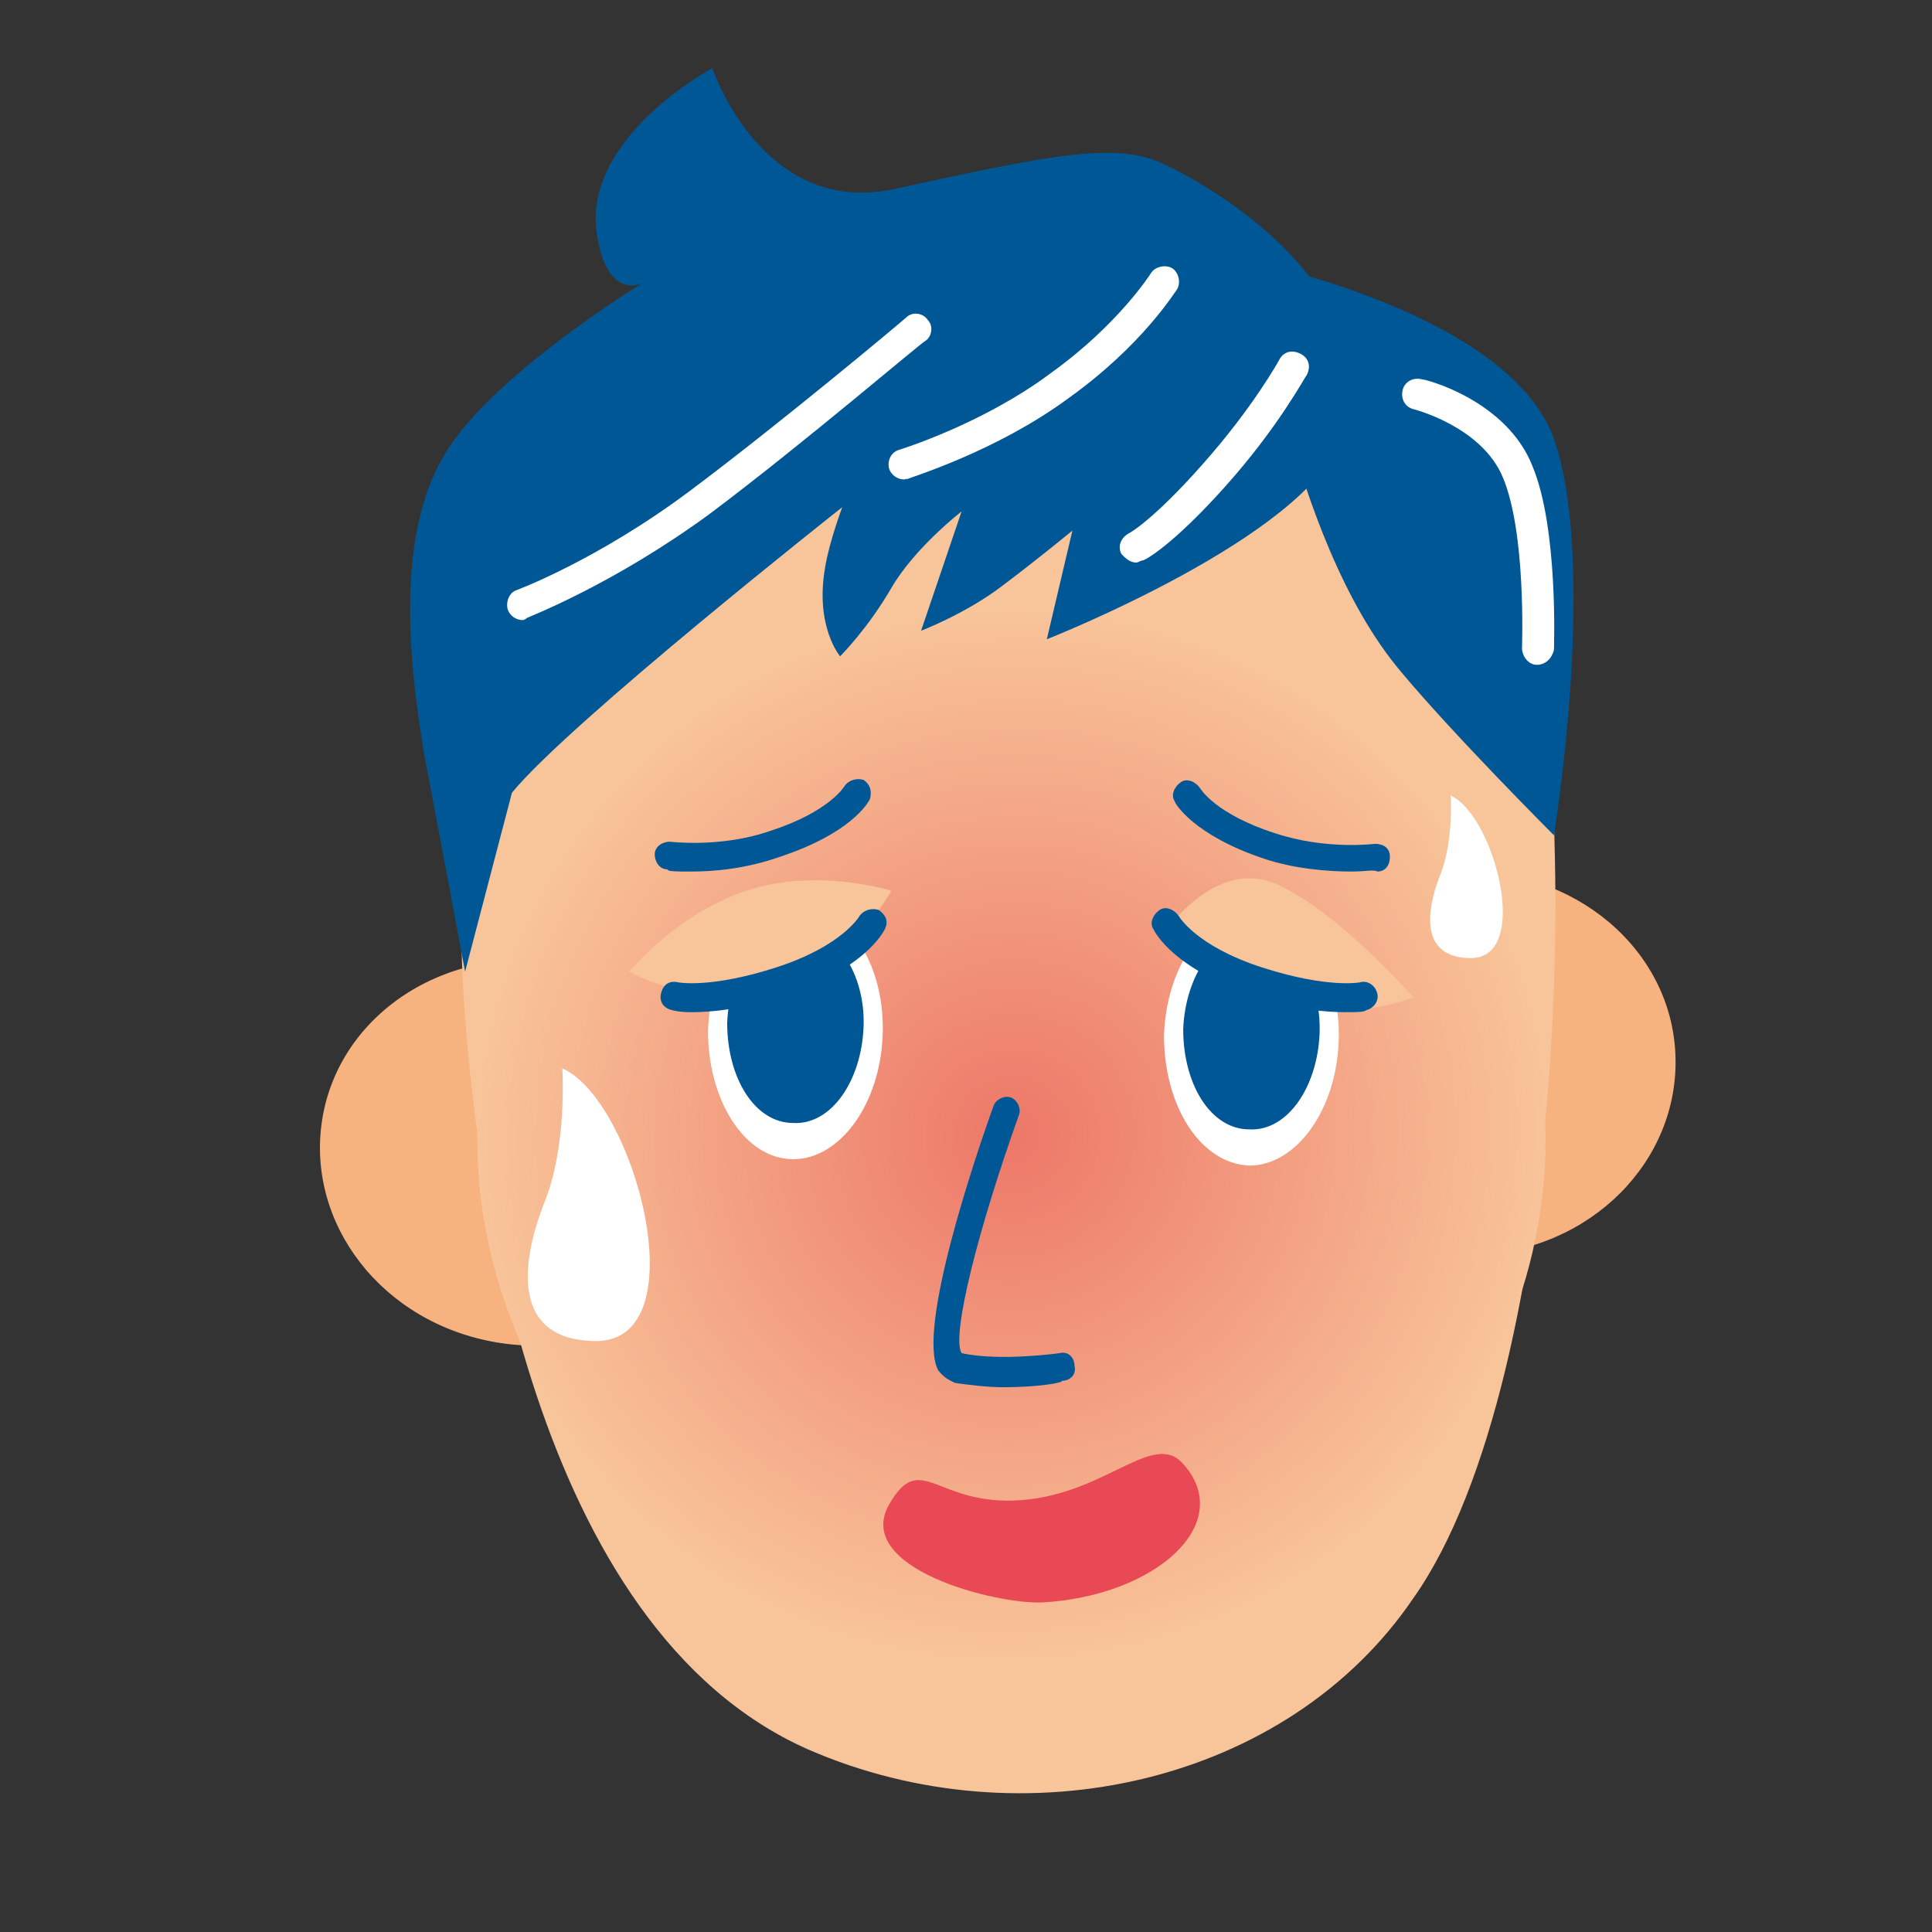 <svg width="85" height="85" viewBox="0 0 85 85" fill="none" xmlns="http://www.w3.org/2000/svg">
<rect x="0" y="0" width="85" height="85" fill="#333333" stroke="none"/>
<path d="M32.368 52.219C31.618 56.813 26.93 59.907 21.868 59.063C16.805 58.219 13.431 53.813 14.181 49.219C14.931 44.625 19.618 41.532 24.68 42.375C29.743 43.125 33.118 47.532 32.368 52.219Z" fill="#F6B37F"/>
<path d="M73.712 46.407C73.9 51.094 69.962 55.032 64.899 55.219C59.837 55.407 55.524 51.844 55.337 47.157C55.149 42.469 59.087 38.531 64.149 38.344C69.212 38.156 73.525 41.719 73.712 46.407Z" fill="#F6B37F"/>
<path d="M25.055 16.781C21.493 19.875 19.899 34.688 20.368 43.313C20.837 51.938 23.462 71.625 35.556 76.969C45.024 81.094 56.649 78.469 62.181 70.313C69.025 60.657 70.056 32.906 66.212 21.75C62.368 10.594 36.774 6.75 25.055 16.781Z" fill="#F8C499"/>
<path d="M21.107 52.321C22.462 64.918 33.984 74.2 46.861 72.874C59.738 71.548 69.227 60.277 67.871 47.679C66.516 35.082 54.994 25.8 42.117 27.126C29.24 28.32 19.887 39.591 21.107 52.321Z" fill="url(#paint0_radial)"/>
<path d="M19.524 20.063C17.462 23.531 17.93 28.875 18.68 33.281C19.524 37.688 20.462 42.75 20.462 42.75L22.524 34.875C25.055 31.781 37.056 22.313 37.056 22.313C37.056 22.313 36.493 23.813 36.306 24.938C35.837 27.563 36.962 28.875 36.962 28.875C36.962 28.875 38.181 27.656 39.212 25.875C40.243 24.094 42.306 22.5 42.306 22.5L40.524 27.75C40.524 27.75 42.493 27 44.087 25.781C45.587 24.656 47.181 23.344 47.181 23.344L46.056 28.125C46.056 28.125 57.493 23.625 58.993 19.313C61.524 12 51.399 7.313 51.399 7.313C49.243 6.188 46.524 6.75 39.212 8.344C33.493 9.469 31.337 3 31.337 3C31.337 3 25.524 6.094 26.274 10.406C26.743 13.219 28.243 12.469 28.243 12.469C28.243 12.469 21.493 16.594 19.524 20.063Z" fill="#005796"/>
<path d="M55.149 11.531C55.149 11.531 66.775 13.875 68.462 19.594C70.243 25.313 68.368 36.75 68.368 36.75C68.368 36.75 63.962 32.344 61.618 29.531C56.649 23.625 55.149 11.531 55.149 11.531Z" fill="#005796"/>
<path d="M30.399 38.344C29.743 38.344 29.368 38.344 29.368 38.25C28.993 38.25 28.805 37.875 28.805 37.594C28.805 37.219 29.18 37.031 29.462 37.031C29.462 37.031 31.712 37.313 33.868 36.563C36.493 35.719 37.149 34.594 37.149 34.594C37.337 34.313 37.712 34.219 37.993 34.313C38.274 34.5 38.368 34.781 38.274 35.156C38.181 35.344 37.431 36.656 34.337 37.688C32.743 38.25 31.337 38.344 30.399 38.344Z" fill="#005796"/>
<path d="M59.462 38.344C58.525 38.344 57.025 38.25 55.618 37.781C52.525 36.75 51.681 35.344 51.681 35.25C51.493 34.969 51.681 34.594 51.962 34.406C52.243 34.219 52.618 34.406 52.806 34.688C52.806 34.688 53.462 35.813 56.087 36.656C58.337 37.406 60.493 37.125 60.493 37.125C60.868 37.125 61.15 37.313 61.15 37.688C61.15 38.063 60.962 38.344 60.587 38.344C60.493 38.25 60.025 38.344 59.462 38.344Z" fill="#005796"/>
<path d="M38.837 45.469C38.743 48.563 36.962 51 34.899 51C32.743 51 31.149 48.375 31.149 45.375C31.243 42.281 33.024 39.844 35.087 39.844C37.243 39.844 38.931 42.375 38.837 45.469Z" fill="white"/>
<path d="M37.993 45.188C37.899 47.531 36.587 49.5 34.899 49.407C33.212 49.407 31.993 47.438 31.993 45C32.087 42.656 33.399 40.688 35.087 40.781C36.774 40.875 38.087 42.844 37.993 45.188Z" fill="#005796"/>
<path d="M58.899 45.75C58.806 48.844 57.024 51.282 54.962 51.282C52.806 51.188 51.212 48.657 51.212 45.563C51.306 42.469 53.087 40.031 55.149 40.031C57.306 40.125 58.993 42.656 58.899 45.75Z" fill="white"/>
<path d="M58.056 45.469C57.962 47.813 56.649 49.782 54.962 49.688C53.274 49.688 52.056 47.719 52.056 45.282C52.149 42.938 53.462 40.969 55.149 41.063C56.837 41.157 58.149 43.125 58.056 45.469Z" fill="#005796"/>
<path d="M67.618 29.25C67.243 29.25 66.962 28.875 66.962 28.5C66.962 28.406 67.149 23.438 66.118 21C65.181 18.75 62.181 18 62.181 18C61.806 17.906 61.618 17.531 61.712 17.156C61.806 16.781 62.181 16.594 62.556 16.688C62.743 16.688 66.306 17.625 67.431 20.531C68.556 23.25 68.368 28.406 68.368 28.594C68.274 28.969 67.993 29.25 67.618 29.25Z" fill="white"/>
<path d="M22.993 27.281C22.712 27.281 22.43 27.094 22.337 26.813C22.243 26.438 22.43 26.063 22.712 25.969C22.712 25.969 26.274 24.656 30.399 21.563C34.524 18.469 39.774 14.063 39.868 13.969C40.149 13.688 40.618 13.781 40.806 14.063C41.087 14.344 40.993 14.813 40.712 15C40.618 15 35.368 19.5 31.243 22.594C27.024 25.688 23.368 27.094 23.18 27.188C23.18 27.188 23.087 27.281 22.993 27.281Z" fill="white"/>
<path d="M49.993 24.75C49.712 24.75 49.524 24.563 49.337 24.375C49.149 24 49.337 23.625 49.712 23.438C49.712 23.438 50.743 22.875 52.899 20.438C55.149 17.906 56.274 15.844 56.274 15.844C56.462 15.469 56.837 15.375 57.212 15.563C57.587 15.75 57.681 16.125 57.493 16.5C57.399 16.594 56.274 18.75 53.931 21.375C51.587 24 50.368 24.656 50.274 24.656C50.181 24.656 50.087 24.75 49.993 24.75Z" fill="white"/>
<path d="M39.774 21.094C39.493 21.094 39.212 20.906 39.118 20.625C39.024 20.25 39.212 19.875 39.587 19.781C39.587 19.781 43.243 18.656 46.243 16.406C49.243 14.25 50.649 12 50.649 12C50.837 11.719 51.306 11.625 51.587 11.812C51.868 12 51.962 12.469 51.774 12.75C51.681 12.844 50.274 15.188 46.993 17.531C43.806 19.875 40.056 21 39.868 21.094C39.962 21 39.868 21.094 39.774 21.094Z" fill="white"/>
<path d="M24.739 47.003C24.739 47.003 24.973 50.484 23.913 52.994C22.936 55.547 22.458 58.983 26.231 59.001C30.759 58.982 27.918 48.402 24.739 47.003Z" fill="white"/>
<path d="M63.824 35.002C63.824 35.002 63.964 37.076 63.332 38.572C62.75 40.094 62.465 42.141 64.713 42.152C67.412 42.141 65.719 35.836 63.824 35.002Z" fill="white"/>
<path d="M45.868 70.5C43.806 70.594 37.524 69 39.118 66.188C40.524 63.75 41.181 66.281 44.931 66C48.681 65.719 50.743 62.907 52.056 64.406C54.399 67.031 50.837 70.219 45.868 70.5Z" fill="#E94954"/>
<path d="M44.181 61.032C43.431 61.032 42.681 60.938 42.024 60.844C41.837 60.75 41.556 60.657 41.274 60.282C40.337 58.5 42.868 51 43.712 48.656C43.806 48.375 44.181 48.188 44.462 48.281C44.743 48.375 44.931 48.75 44.837 49.031C43.056 54 41.837 58.782 42.306 59.532C43.993 59.907 46.618 59.532 46.618 59.532C46.993 59.438 47.274 59.719 47.274 60.094C47.368 60.469 47.087 60.75 46.712 60.75C46.806 60.844 45.587 61.032 44.181 61.032Z" fill="#005796"/>
<path d="M62.181 43.875C62.181 43.875 59.368 45.094 56.274 43.969C53.181 42.938 51.212 41.063 51.212 41.063C51.212 41.063 53.462 37.688 56.181 38.906C58.899 40.125 62.181 43.875 62.181 43.875Z" fill="#F8C499"/>
<path d="M39.212 39.188C39.212 39.188 35.931 38.156 32.837 39.188C29.743 40.219 27.68 42.75 27.68 42.75C27.68 42.75 30.306 44.25 33.212 43.594C37.431 42.656 39.212 39.188 39.212 39.188Z" fill="#F8C499"/>
<path d="M30.399 44.532C29.837 44.532 29.555 44.438 29.555 44.438C29.18 44.344 28.993 44.063 29.087 43.688C29.18 43.313 29.462 43.125 29.837 43.219C29.837 43.219 31.243 43.5 34.149 42.563C37.056 41.625 37.806 40.313 37.806 40.313C37.993 40.031 38.368 39.938 38.649 40.031C38.931 40.219 39.118 40.5 38.931 40.875C38.837 41.063 37.993 42.656 34.524 43.781C32.556 44.438 31.243 44.532 30.399 44.532Z" fill="#005796"/>
<path d="M59.181 44.531C58.337 44.531 57.025 44.438 55.15 43.781C51.681 42.656 50.837 41.063 50.743 40.875C50.556 40.594 50.743 40.219 51.025 40.031C51.306 39.844 51.681 40.031 51.868 40.313C51.868 40.313 52.618 41.625 55.525 42.563C58.431 43.5 59.837 43.219 59.837 43.219C60.118 43.125 60.493 43.313 60.587 43.688C60.681 43.969 60.493 44.344 60.118 44.438C60.025 44.531 59.743 44.531 59.181 44.531Z" fill="#005796"/>
<defs>
<radialGradient id="paint0_radial" cx="0" cy="0" r="1" gradientUnits="userSpaceOnUse" gradientTransform="translate(44.542 49.943) rotate(174.34) scale(23.502 23.001)">
<stop stop-color="#ED7768"/>
<stop offset="1" stop-color="#F8C499"/>
</radialGradient>
</defs>
</svg>
